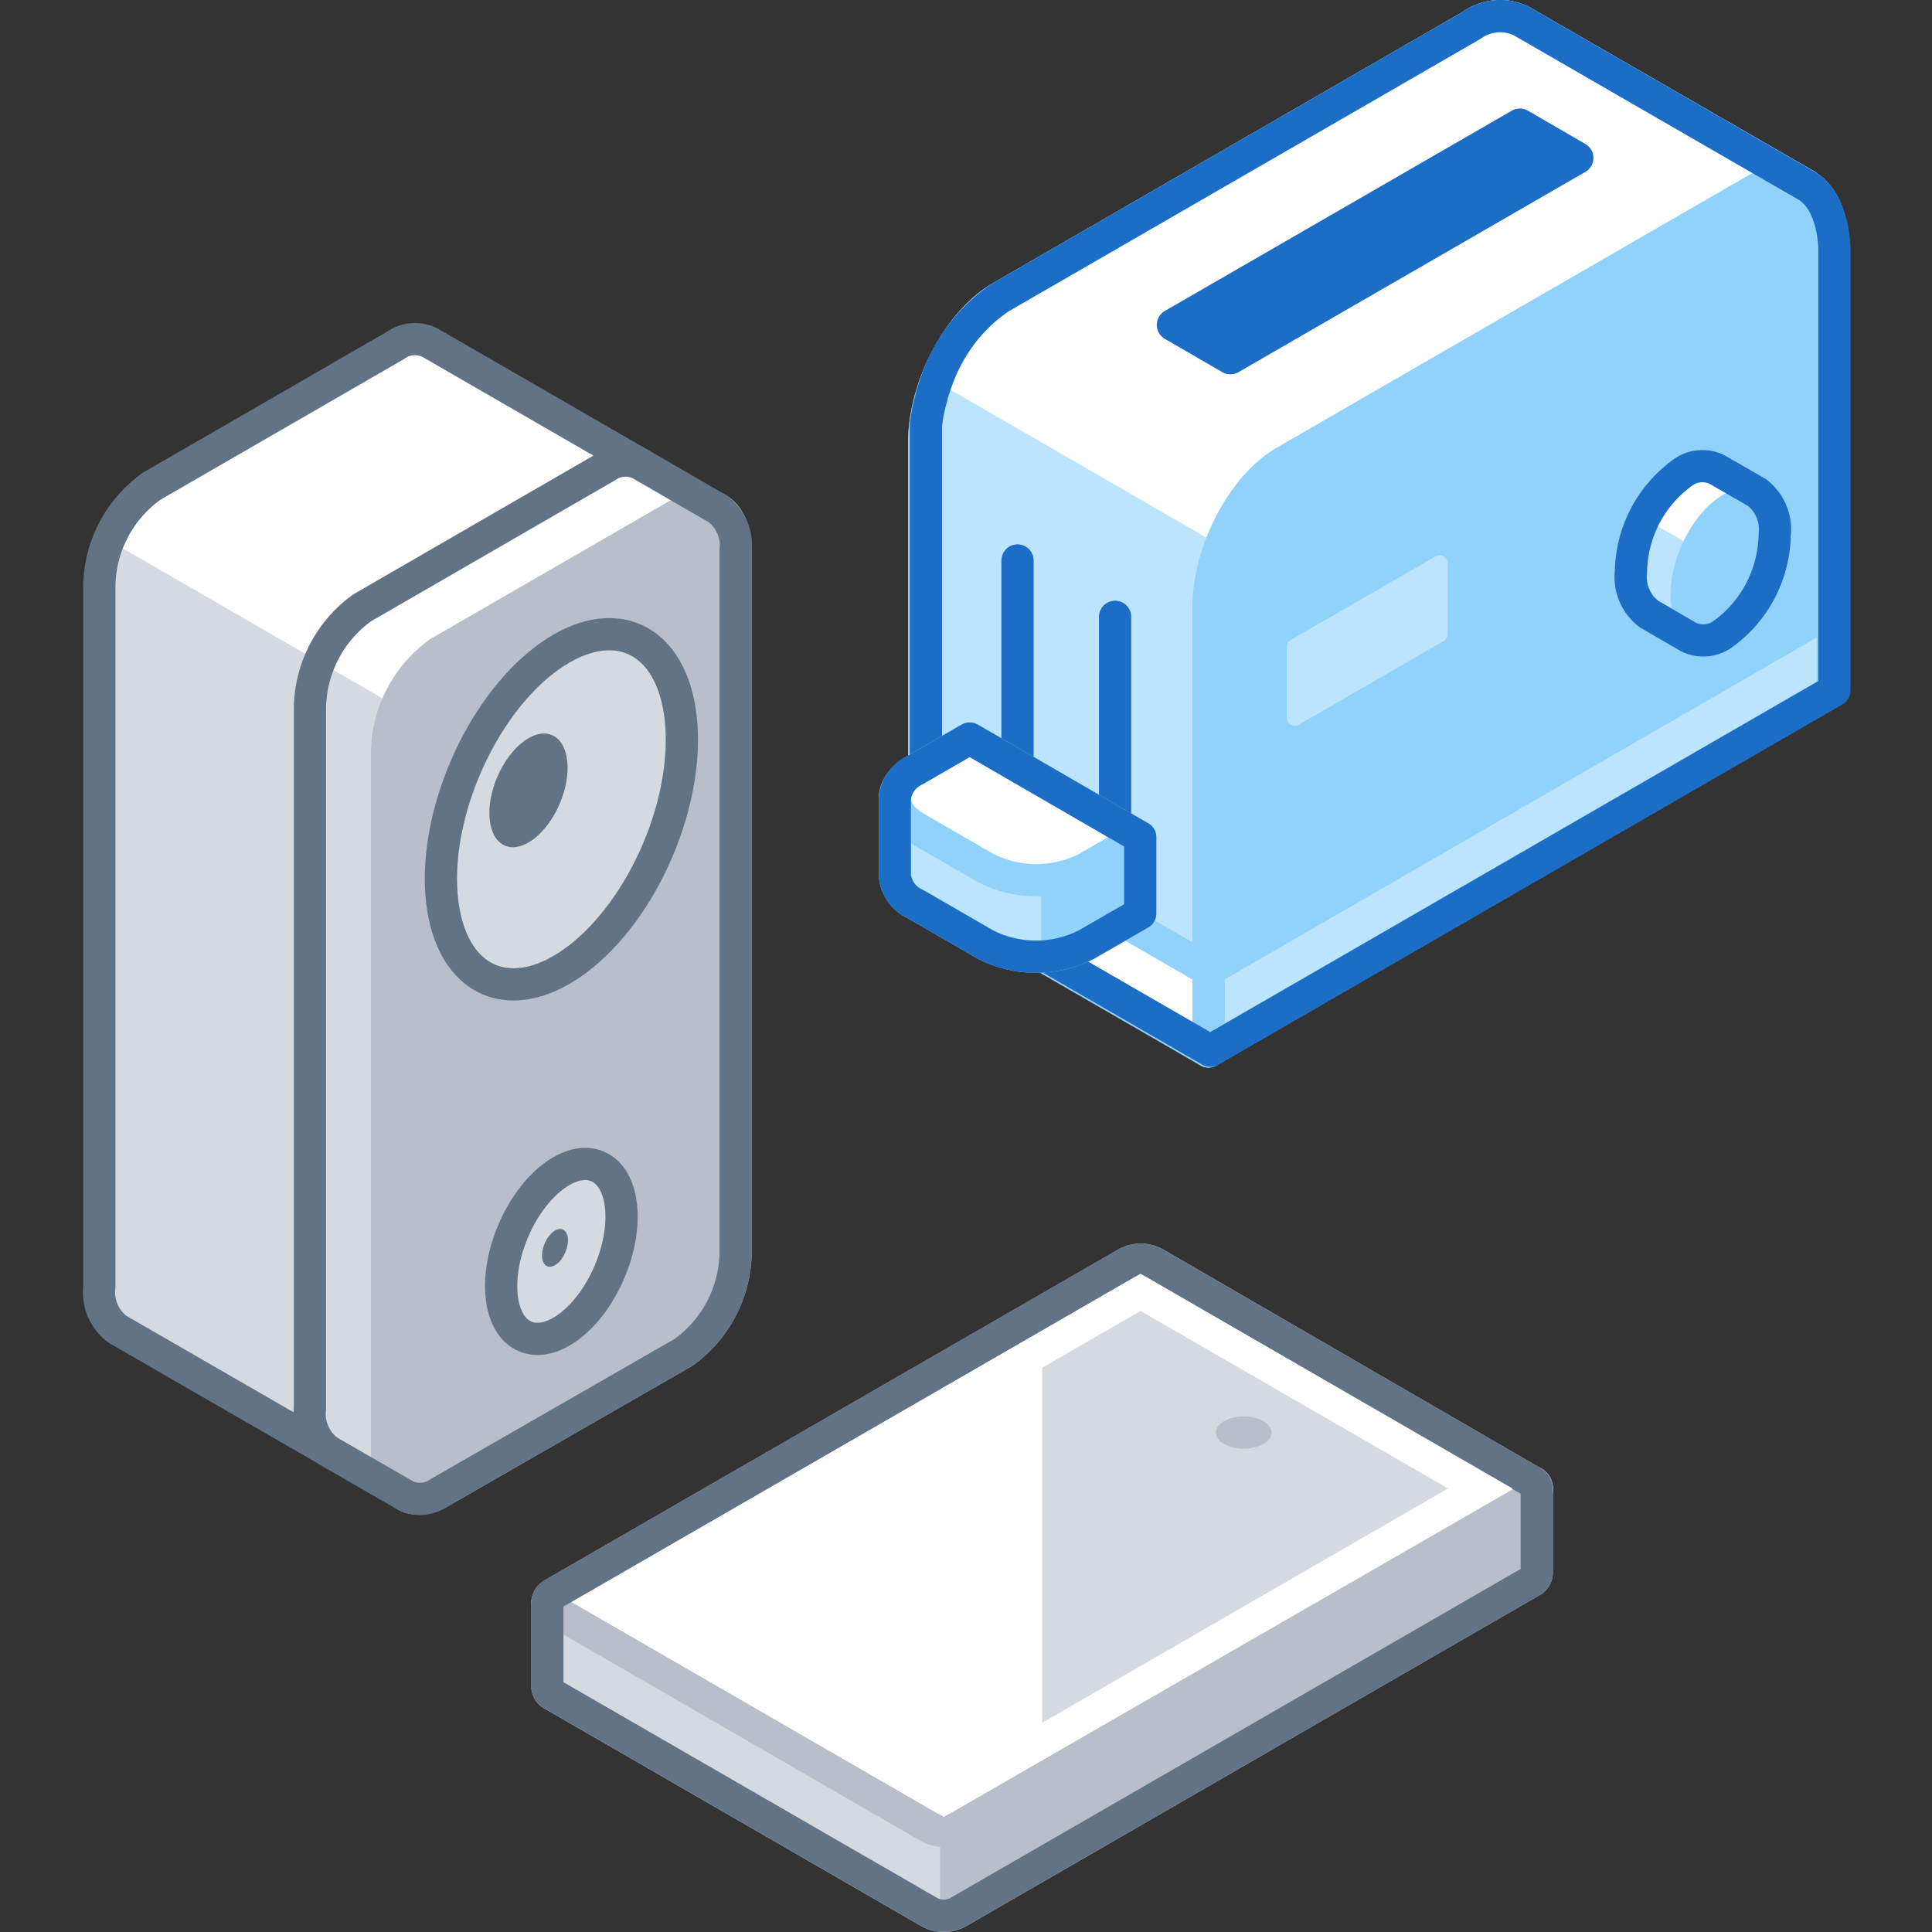 <svg xmlns="http://www.w3.org/2000/svg" viewBox="0 0 120 120"><rect x="0" y="0" width="120" height="120" fill="#333333" stroke="none"/><defs><style>.cls-1,.cls-7{fill:#fff;}.cls-2,.cls-5{fill:#d5dae0;}.cls-13,.cls-16,.cls-18,.cls-19,.cls-3,.cls-9{fill:none;}.cls-3{stroke:#627386;}.cls-10,.cls-11,.cls-12,.cls-13,.cls-15,.cls-16,.cls-3,.cls-4,.cls-5,.cls-7,.cls-9{stroke-linecap:round;stroke-linejoin:round;}.cls-10,.cls-11,.cls-12,.cls-13,.cls-16,.cls-18,.cls-3,.cls-4,.cls-5,.cls-7,.cls-9{stroke-width:2px;}.cls-17,.cls-4{fill:#b8bfca;}.cls-16,.cls-4,.cls-5{stroke:#b8bfca;}.cls-6{fill:#627386;}.cls-10,.cls-11,.cls-7,.cls-9{stroke:#91d2fb;}.cls-11,.cls-15,.cls-8{fill:#bde4fd;}.cls-10,.cls-14{fill:#91d2fb;}.cls-12{fill:#1b6dc6;}.cls-12,.cls-13{stroke:#1b6dc6;}.cls-15{stroke:#bde4fd;}.cls-18{stroke:#fff;stroke-miterlimit:10;}</style></defs><title>consumer-electronics</title><g id="Layer_2" data-name="Layer 2"><g id="Industries"><path class="cls-1" d="M39.78,28.83,26.7,21.28h0a2.08,2.08,0,0,0-2.13.17L9.42,30.2a7.75,7.75,0,0,0-3.25,6.2V79.94a2.87,2.87,0,0,0,1.12,2.62h0l13.09,7.55,2.34-14.31,2.8-1.62c1.8-1,3.25-6.63,3.25-9V48.72Z"/><path class="cls-2" d="M6.76,33.56a7.81,7.81,0,0,0-.59,2.84V79.94a2.87,2.87,0,0,0,1.12,2.62h0l13.09,7.55,2.34-14.31,2.8-1.62c1.8-1,3.25-6.63,3.25-9V48.72l1.12-1.8Z"/><path class="cls-3" d="M39.78,28.83,26.7,21.28h0a2.08,2.08,0,0,0-2.13.17L9.42,30.2a7.75,7.75,0,0,0-3.25,6.2V79.94a2.87,2.87,0,0,0,1.12,2.62h0l13.09,7.55,2.34-14.31,2.8-1.62c1.8-1,3.25-6.63,3.25-9V48.72Z"/><path class="cls-1" d="M44.57,31.6l-4.79-2.77h0a2.06,2.06,0,0,0-2.12.16L22.5,37.75A7.81,7.81,0,0,0,19.25,44V87.49a2.88,2.88,0,0,0,1.13,2.63h0l4.79,2.76L26.55,78l2.81-1.62a7.79,7.79,0,0,0,3.25-6.21V50.94Z"/><path class="cls-2" d="M19.85,41.12a7.78,7.78,0,0,0-.6,2.84V87.49a2.88,2.88,0,0,0,1.13,2.63h0l4.79,2.76L26.55,78l2.81-1.62a7.79,7.79,0,0,0,3.25-6.21V50.94l1.12-1.81Z"/><path class="cls-4" d="M42.45,84,27.29,92.71c-1.79,1-3.25-.06-3.25-2.45V46.72a7.77,7.77,0,0,1,3.25-6.2l15.16-8.75c1.79-1,3.24.06,3.24,2.45V77.76A7.77,7.77,0,0,1,42.45,84Z"/><path class="cls-3" d="M44.57,31.6h0l-4.79-2.77h0a2.06,2.06,0,0,0-2.12.16L22.5,37.75A7.81,7.81,0,0,0,19.25,44V87.49a2.88,2.88,0,0,0,1.13,2.63h0l4.79,2.76h0a2.06,2.06,0,0,0,2.12-.17L42.45,84a7.77,7.77,0,0,0,3.24-6.2V34.22A2.86,2.86,0,0,0,44.57,31.6Z"/><ellipse class="cls-5" cx="34.87" cy="50.27" rx="11.49" ry="6.5" transform="translate(-25.04 62.67) rotate(-66.95)"/><ellipse class="cls-3" cx="34.87" cy="50.27" rx="11.49" ry="6.5" transform="translate(-25.04 62.67) rotate(-66.95)"/><ellipse class="cls-6" cx="32.83" cy="49.09" rx="3.73" ry="2.11" transform="translate(-25.2 60.08) rotate(-66.95)"/><ellipse class="cls-5" cx="34.87" cy="77.73" rx="5.74" ry="3.25" transform="translate(-50.31 79.38) rotate(-66.95)"/><ellipse class="cls-3" cx="34.87" cy="77.73" rx="5.74" ry="3.25" transform="translate(-50.31 79.38) rotate(-66.95)"/><ellipse class="cls-6" cx="34.48" cy="77.5" rx="1.24" ry="0.7" transform="translate(-50.34 78.89) rotate(-66.95)"/><path class="cls-7" d="M94.52,1.32h0a3,3,0,0,0-3.11.25L62.16,18.46C59.53,20,57.4,24,57.4,27.55V50.06l17.66,10.2,37.13-48.75Z"/><path class="cls-8" d="M58.15,23.7a11.2,11.2,0,0,0-.75,3.85V50.06l17.66,10.2L89.84,42Z"/><path class="cls-9" d="M94.52,1.32h0a3,3,0,0,0-3.11.25L62.16,18.46C59.53,20,57.4,24,57.4,27.55V50.06l17.66,10.2,37.13-48.75Z"/><path class="cls-10" d="M113.83,37.87,75.06,60.26V37.75c0-3.51,2.13-7.58,4.76-9.09l29.25-16.89c2.63-1.52,4.76.09,4.76,3.59Z"/><polygon class="cls-11" points="113.83 37.87 113.83 42.92 75.06 65.31 75.06 60.26 113.83 37.87"/><polygon class="cls-7" points="57.4 50.06 57.4 55.11 75.06 65.31 75.06 60.26 57.4 50.06"/><polygon class="cls-12" points="72.85 20.18 94.4 7.74 97.97 9.81 76.42 22.25 72.85 20.18"/><path class="cls-13" d="M112.18,11.52h0L94.52,1.32h0a3,3,0,0,0-3.11.25L62.16,18.46a10.28,10.28,0,0,0-4,5.24h0c-.11.3-.21.61-.3.92l0,.06c-.09.31-.17.62-.23.93v0c-.05.28-.09.55-.12.83l0,.21c0,.29,0,.57,0,.86V50.06h0v5l17.66,10.2,38.77-22.38V15.36C113.83,13.45,113.19,12.1,112.18,11.52Z"/><line class="cls-13" x1="69.26" y1="38.31" x2="69.26" y2="51.05"/><line class="cls-13" x1="63.2" y1="34.81" x2="63.2" y2="47.55"/><path class="cls-11" d="M61.79,50.57l-1.56-.9-.89.52-3.76-.59v4.77a2.17,2.17,0,0,0,1.29,1.79l4.36,2.52a6.91,6.91,0,0,0,6.23,0l3.36-1.94V52Z"/><path class="cls-14" d="M64.67,59.41a6.3,6.3,0,0,0,2.79-.73l3.36-1.94V52l-6.15-1Z"/><path class="cls-7" d="M61.23,53.92,56.87,51.4c-1.72-1-1.72-2.6,0-3.59l3.36-1.94L70.82,52l-3.36,1.94A6.91,6.91,0,0,1,61.23,53.92Z"/><path class="cls-13" d="M60.23,45.87l-3.36,1.94a2.17,2.17,0,0,0-1.29,1.79h0v4.77a2.17,2.17,0,0,0,1.29,1.79l4.36,2.52a6.91,6.91,0,0,0,6.23,0l3.36-1.94V52Z"/><polygon class="cls-15" points="89.42 39.38 80.42 44.58 80.42 40.18 89.42 34.99 89.42 39.38"/><path class="cls-11" d="M106.67,29.17h0a2.06,2.06,0,0,0-2.12.17,7.74,7.74,0,0,0-3.24,6.18,2.88,2.88,0,0,0,1.12,2.62h0l2.45,1.42,4.24-9Z"/><path class="cls-1" d="M106.67,29.17a2.06,2.06,0,0,0-2.12.17,6.63,6.63,0,0,0-2.42,2.87L107,35l2.1-4.45-2.45-1.41Z"/><ellipse class="cls-14" cx="107" cy="35.07" rx="4.97" ry="2.81" transform="translate(32.83 119.79) rotate(-66.95)"/><path class="cls-13" d="M109.11,30.58h0l-2.45-1.41h0a2.06,2.06,0,0,0-2.12.17,7.74,7.74,0,0,0-3.24,6.18,2.88,2.88,0,0,0,1.12,2.62h0l2.45,1.42h0a2.08,2.08,0,0,0,2.12-.16,7.78,7.78,0,0,0,3.24-6.19A2.88,2.88,0,0,0,109.11,30.58Z"/><path class="cls-4" d="M95.45,97.73V92.46l-4.7.83-19.06-11a1.85,1.85,0,0,0-1.71,0L40.77,99.15,34,99.51v5.28a.59.59,0,0,0,.36.49l23.4,13.51a1.87,1.87,0,0,0,1.72,0L95.1,98.23A.6.6,0,0,0,95.45,97.73Z"/><path class="cls-2" d="M58.39,89,40.77,99.15,34,99.51v5.28a.59.59,0,0,0,.36.49l23.4,13.51a1.44,1.44,0,0,0,.63.18Z"/><path class="cls-1" d="M95.1,93,59.48,113.52a1.93,1.93,0,0,1-1.72,0L34.36,100c-.47-.27-.47-.71,0-1L70,78.45a1.85,1.85,0,0,1,1.71,0L95.1,92A.52.52,0,0,1,95.1,93Z"/><path class="cls-16" d="M95.1,93,59.48,113.52a1.93,1.93,0,0,1-1.72,0L34.36,100c-.47-.27-.47-.71,0-1L70,78.45a1.85,1.85,0,0,1,1.71,0L95.1,92A.52.52,0,0,1,95.1,93Z"/><polygon class="cls-2" points="38.06 99.51 70.84 80.58 91.39 92.45 58.62 111.38 38.06 99.51"/><polygon class="cls-1" points="58.62 111.38 64.73 107.85 64.73 84.11 38.06 99.51 58.62 111.38"/><path class="cls-3" d="M95.1,92,71.69,78.45a1.85,1.85,0,0,0-1.71,0L34.36,99a.61.61,0,0,0-.36.5v5.28a.59.59,0,0,0,.36.49l23.4,13.51a1.27,1.27,0,0,0,.32.13,1.92,1.92,0,0,0,1.4-.13L95.1,98.23a.6.6,0,0,0,.35-.5V92.46A.6.6,0,0,0,95.1,92Z"/><ellipse class="cls-17" cx="77.25" cy="88.98" rx="1.73" ry="1"/><polygon class="cls-18" points="37.52 99.51 70.84 80.27 91.94 92.45 58.62 111.69 37.52 99.51"/><rect class="cls-19" width="120" height="120"/><rect class="cls-19" width="120" height="120"/></g></g></svg>